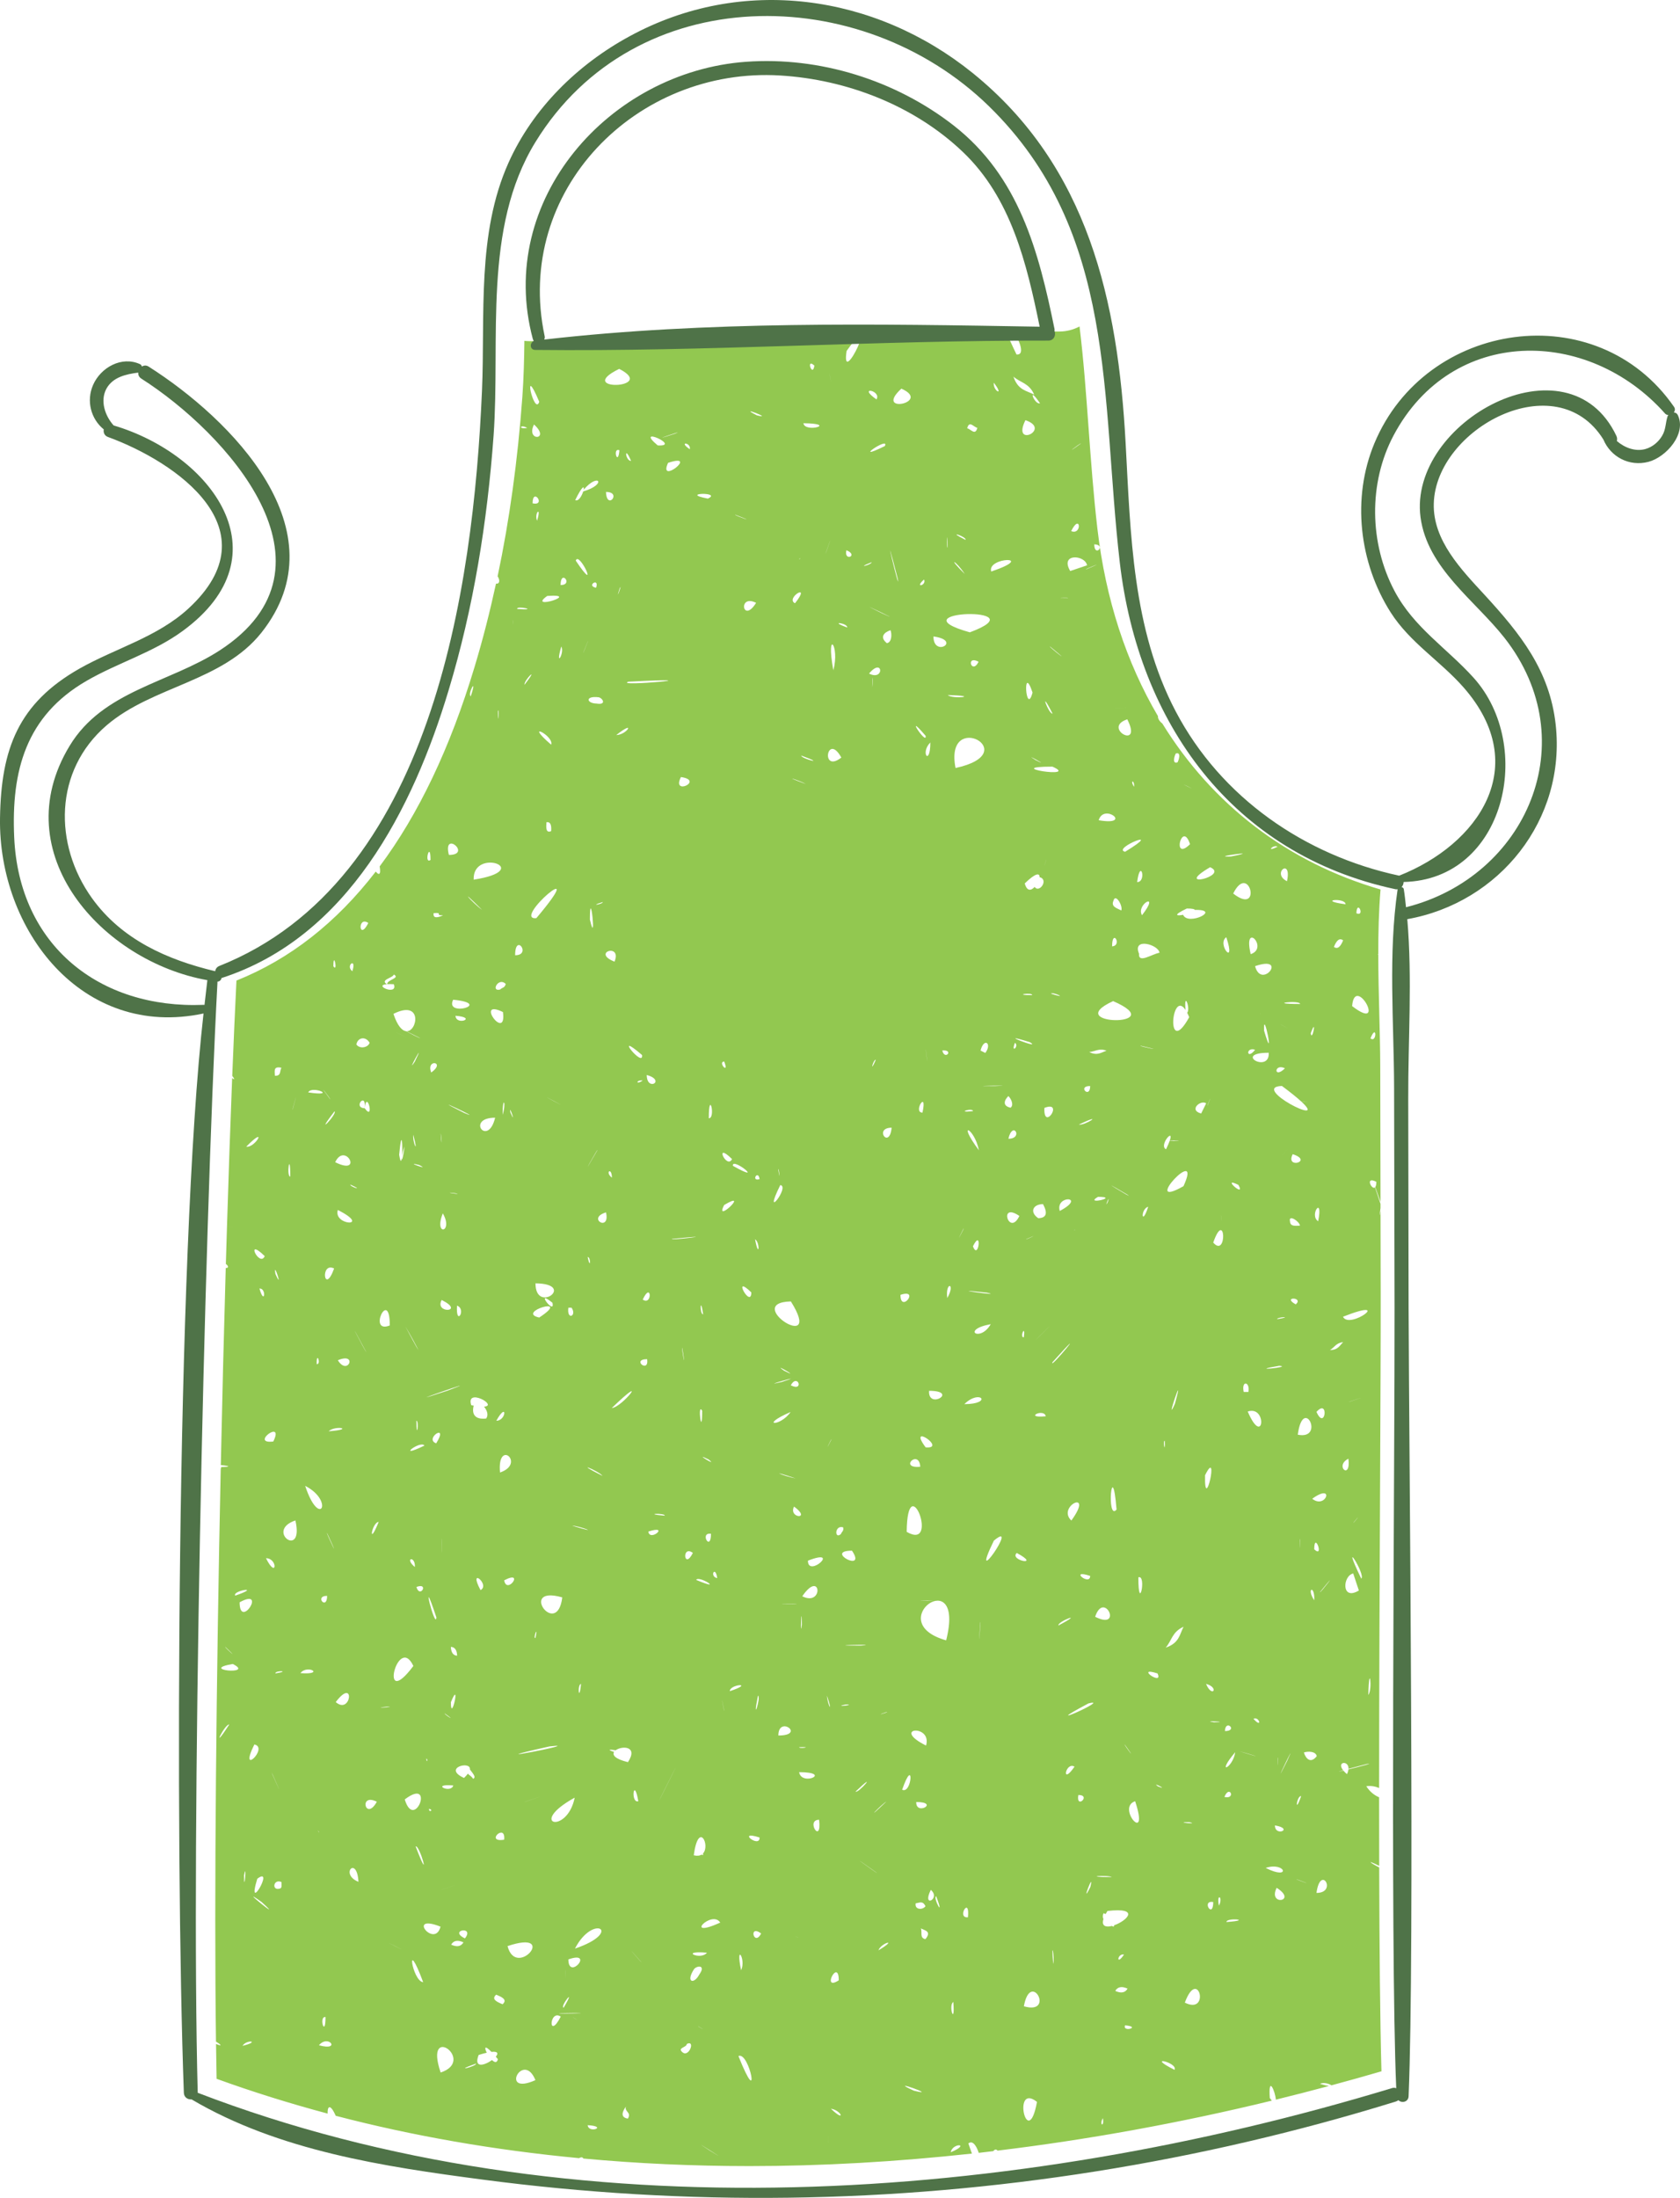 <svg version="1.1" id="图层_1" x="0px" y="0px" width="229.439px" height="300px" viewBox="0 0 229.439 300" enable-background="new 0 0 229.439 300" xml:space="preserve" xmlns="http://www.w3.org/2000/svg" xmlns:xlink="http://www.w3.org/1999/xlink" xmlns:xml="http://www.w3.org/XML/1998/namespace">
  <path fill="#92C850" d="M181.83,284.637c2.283-0.616,4.563-1.249,6.836-1.915c-0.189-6.846-0.277-16.718-0.307-27.827
	c-0.87-0.426-2.148-1.269,0-0.216c-0.008-3.039-0.012-6.169-0.012-9.356c-0.651-0.282-1.252-0.738-1.756-1.512
	c0.637-0.093,1.215,0.015,1.756,0.239c0.006-14.079,0.074-29.136,0.134-42.093c0.049-10.646,0.091-19.84,0.081-25.329
	c-0.006-3.775-0.015-7.552-0.023-11.327c-0.029,0.182-0.061,0.368-0.094,0.57c-0.037-0.017,0.012-0.439,0.094-0.991
	c-0.001-0.189-0.001-0.378-0.002-0.566c-0.004-0.011-0.008-0.02-0.012-0.031c-0.381-1.121-0.609-1.809-0.738-2.21
	c-0.443,0.409-1.424-1.586,0.184-0.759c-0.003,0.387-0.064,0.604-0.152,0.716c0.183,0.49,0.481,1.327,0.719,2.015
	c-0.002-1.085-0.004-2.171-0.007-3.257c-0.011-5.074-0.022-10.149-0.03-15.224c-0.008-2.396-0.072-4.901-0.134-7.324
	c-0.067-2.633-0.132-5.299-0.135-7.978c-0.038,0.025-0.063,0.045-0.103,0.072c-0.004-0.012,0.039-0.055,0.102-0.108
	c-0.003-2.932,0.069-5.879,0.31-8.816c-12.751-3.704-22.989-11.616-29.802-22.658c-0.389-0.288-0.644-0.706-0.589-0.991
	c-4.308-7.315-7.155-15.939-8.276-25.587c-0.541-4.645-0.881-9.308-1.211-13.816c-0.342-4.686-0.679-9.301-1.232-13.797
	c-0.836,0.447-1.785,0.691-2.77,0.691l-1.084-0.001c-1.688,0-3.387,0.021-5.084,0.036c0.832,1.419,1.49,3.201,0.335,3.104
	c-0.654-1.349-1.103-2.358-1.392-3.096c-1.251,0.013-2.5,0.026-3.752,0.046c0.53,0.173,0.729,0.627-1.061,0.627
	c-0.036-0.333,0.098-0.519,0.293-0.612c-7.408,0.124-14.832,0.343-22.088,0.565c-10.818,0.332-22.005,0.675-33.027,0.675
	c-1.836,0-3.672-0.01-5.508-0.029c-0.228-0.001-0.454-0.016-0.676-0.043c-0.029,2.541-0.095,5.1-0.273,7.594
	c-0.641,8.751-1.762,16.868-3.383,24.549c0.267,0.356,0.389,1.072-0.221,0.998c-0.848,3.892-1.813,7.681-2.929,11.372
	c-3.323,11.048-7.657,20.127-12.958,27.222c0.213,1.238-0.156,1.194-0.533,0.706c-5.38,6.979-11.73,11.96-19.027,14.879
	c-0.195,3.92-0.388,8.302-0.574,13.008c0.311,0.393,0.398,0.625-0.013,0.301c-0.247,6.233-0.483,13.048-0.706,20.262
	c0.443,0.08,0.92,0.167,0.822,0.151c-0.348-0.063-0.605-0.109-0.822-0.149c-0.053,1.682-0.104,3.381-0.153,5.101
	c0.481,0.386,0.306,0.571-0.017,0.558c-0.25,8.638-0.477,17.721-0.674,26.901c1.615,0.158,1.079,0.247,0.046,0.27
	c0.015,0.06-0.005,0.145-0.057,0.245c-0.61,28.681-0.913,58.229-0.646,78.177c0.561,0.337,1.057,0.742,0.006,0.323
	c0.021,1.646,0.047,3.249,0.078,4.755c4.917,1.786,9.979,3.362,15.164,4.749c-0.055-0.932,0.316-1.481,1.104,0.299
	c10.563,2.757,21.661,4.687,33.234,5.783c0.298-0.18,0.522-0.138,0.567,0.05c7.381,0.681,14.948,1.033,22.697,1.033
	c9.9,0,20.077-0.583,30.387-1.708c-0.146-0.397-0.308-0.856-0.483-1.388c0.587-0.469,1.1,0.332,1.418,1.29
	c0.661-0.075,1.323-0.156,1.985-0.235c0.217-0.297,0.432-0.259,0.582-0.071c12.394-1.498,24.957-3.782,37.457-6.822
	c-0.082-0.095-0.172-0.208-0.277-0.356c-0.23-3.249,0.761-0.845,0.825,0.222c2.419-0.594,4.835-1.213,7.248-1.862
	c-0.251-0.036-0.64-0.124-1.212-0.291C180.754,284.158,181.641,284.46,181.83,284.637z M44.674,217.824
	C44.674,219.88,42.877,217.824,44.674,217.824L44.674,217.824z M44.458,275.313C44.458,278.319,43.469,275.181,44.458,275.313
	L44.458,275.313z M45.632,173.141C44.258,176.934,43.692,172.178,45.632,173.141L45.632,173.141z M45.69,151.688
	C46.105,152.034,42.697,155.548,45.69,151.688L45.69,151.688z M44.887,195.361C45.772,194.496,48.612,195.084,44.887,195.361
	L44.887,195.361z M47.852,161.69C49.955,162.656,47.719,161.966,47.852,161.69L47.852,161.69z M46.135,165.155
	C50.856,167.53,45.469,167.341,46.135,165.155L46.135,165.155z M50.013,184.54C49.973,184.623,46.547,178.06,50.013,184.54
	L50.013,184.54z M49.806,151.265C48.117,151.216,50.064,148.921,49.806,151.265C50.104,148.563,51.189,153.2,49.806,151.265z
	 M50.301,125.987C48.992,128.565,48.797,124.933,50.301,125.987L50.301,125.987z M50.475,142.333
	c-0.191,0.669-1.367,0.888-1.807,0.225C48.865,141.576,49.951,141.416,50.475,142.333z M48.117,132.572
	C47.102,131.764,48.771,130.58,48.117,132.572L48.117,132.572z M45.775,158.633C47.156,155.759,49.685,160.578,45.775,158.633
	L45.775,158.633z M45.53,131.897C45.53,129.651,46.187,132.815,45.53,131.897L45.53,131.897z M45.098,150.055
	C42.992,147.186,45.198,150.019,45.098,150.055L45.098,150.055z M42.09,149.106C42.594,148.091,46.283,149.735,42.09,149.106
	L42.09,149.106z M43.255,186.198C43.191,184.278,43.922,186.262,43.255,186.198L43.255,186.198z M39.982,151.404
	C39.764,152.035,41.016,147.515,39.982,151.404L39.982,151.404z M39.645,160.597C39.062,160.597,39.645,156.79,39.645,160.597
	L39.645,160.597z M38.443,145.748c-0.279,0.376,0.01,1.154-0.904,1.078C37.548,146.257,37.257,145.478,38.443,145.748z
	 M37.613,173.882C37.273,171.826,38.754,176.438,37.613,173.882L37.613,173.882z M37.324,196.757
	C34.036,197.166,38.904,193.565,37.324,196.757L37.324,196.757z M35.137,256.436C37.603,254.594,33.578,261.551,35.137,256.436
	L35.137,256.436z M34.736,238.11C36.785,238.537,32.493,242.65,34.736,238.11L34.736,238.11z M35.435,175.88
	C36.438,175.804,36.12,178.319,35.435,175.88L35.435,175.88z M36.156,171.455C35.457,173.063,33.365,168.733,36.156,171.455
	L36.156,171.455z M33.63,156.51C36.687,153.42,34.832,156.761,33.63,156.51L33.63,156.51z M32.123,217.796
	C31.674,217.078,35.971,216.466,32.123,217.796L32.123,217.796z M31.523,222.342C32.07,221.046,32.545,219.938,31.523,222.342
	L31.523,222.342z M30.764,224.789C33.018,226.935,30.632,224.828,30.764,224.789L30.764,224.789z M31.309,235.385
	C28.629,239.518,30.719,235.258,31.309,235.385L31.309,235.385z M31.789,227.124C34.908,228.676,27.021,227.936,31.789,227.124
	L31.789,227.124z M32.725,218.704C36.537,216.609,32.725,222.529,32.725,218.704L32.725,218.704z M33.327,255.982
	C33.748,253.808,33.327,258.837,33.327,255.982L33.327,255.982z M33.117,279.246C33.693,278.324,35.666,278.622,33.117,279.246
	L33.117,279.246z M35.732,259.617C39.335,262.896,31.889,256.879,35.732,259.617L35.732,259.617z M36.326,212.689
	C37.973,212.689,37.799,215.646,36.326,212.689L36.326,212.689z M37.257,242.258C39.544,247.453,36.357,240.35,37.257,242.258
	L37.257,242.258z M38.141,257.799c-1.055,0.253-0.807-1.392,0.303-0.909C38.417,257.251,38.587,257.757,38.141,257.799z
	 M37.615,228.414C37.511,227.985,39.877,228.052,37.615,228.414L37.615,228.414z M40.343,207.531
	C41.572,212.907,36.114,208.957,40.343,207.531L40.343,207.531z M41.029,228.372C41.977,227.132,44.5,228.63,41.029,228.372
	L41.029,228.372z M41.678,202.812C45.717,204.874,43.641,208.761,41.678,202.812L41.678,202.812z M43.558,250.071
	C43.558,250.31,43.332,249.474,43.558,250.071L43.558,250.071z M43.558,279.165C44.885,277.591,46.623,280.014,43.558,279.165
	L43.558,279.165z M44.661,209.236C46.873,214.033,44.54,209.278,44.661,209.236L44.661,209.236z M45.852,232.323
	C48.54,228.786,47.976,234.167,45.852,232.323L45.852,232.323z M46.141,185.668C48.896,184.501,47.523,187.899,46.141,185.668
	L46.141,185.668z M48.955,256.858C46.339,255.812,48.762,253.199,48.955,256.858L48.955,256.858z M51.465,245.926
	C49.94,248.7,48.924,244.656,51.465,245.926L51.465,245.926z M51.717,207.729C50.236,211.404,50.75,207.826,51.717,207.729
	L51.717,207.729z M184.156,241.512c-0.021,0.186-0.079,0.399-0.201,0.647c-0.213-0.177-0.361-0.335-0.484-0.483
	c-0.688,0.161-0.939,0.204-0.038-0.045c-0.948-1.198,0.79-1.379,0.732-0.198c0.587-0.157,1.386-0.366,2.474-0.649
	C187.873,240.566,185.69,241.137,184.156,241.512z M183.413,179.726C190.514,176.936,184.281,181.564,183.413,179.726
	L183.413,179.726z M182.174,129.248c0.335-0.837,0.732-1.285,1.257-0.896C183.094,129.179,182.697,129.625,182.174,129.248z
	 M184.402,191.3C183.008,191.737,188.271,189.984,184.402,191.3L184.402,191.3z M184.832,207.84
	C186.211,206.159,184.816,207.974,184.832,207.84L184.832,207.84z M184.811,214.77c0.256,0.771,0.514,1.551,0.77,2.325
	C183.145,218.563,183.367,215.072,184.811,214.77z M185.906,215.473C182.867,209.158,186.58,214.974,185.906,215.473
	L185.906,215.473z M184.152,199.105C184.536,202.115,182.18,200.105,184.152,199.105L184.152,199.105z M187.168,141.732
	C188.039,139.556,188.054,142.446,187.168,141.732L187.168,141.732z M187.067,126.335
	C188.43,127.53,187.022,126.299,187.067,126.335L187.067,126.335z M186.873,231.35C186.976,226.665,187.482,230.613,186.873,231.35
	L186.873,231.35z M185.242,124.657C185.331,122.68,186.486,125.175,185.242,124.657L185.242,124.657z M184.66,137.325
	C185.032,132.81,189.546,141.092,184.66,137.325L184.66,137.325z M183.764,123.429C179.688,122.884,183.764,122.456,183.764,123.429
	L183.764,123.429z M183.435,183.198c-0.473,0.447-0.694,1.077-1.798,1.074C182.249,183.922,182.465,183.288,183.435,183.198z
	 M180.279,217.301C183.316,213.574,180.196,217.635,180.279,217.301L180.279,217.301z M179.209,204.571
	C182.359,202.299,181.105,206.08,179.209,204.571L179.209,204.571z M179.486,211.471
	C179.486,208.899,180.895,212.794,179.486,211.471L179.486,211.471z M179.486,218.431
	C178.355,216.744,179.601,216.301,179.486,218.431L179.486,218.431z M179.793,192.713
	C181.539,190.782,180.984,195.404,179.793,192.713L179.793,192.713z M180.02,166.694C178.733,165.85,180.766,163.035,180.02,166.694
	L180.02,166.694z M179.007,141.037C179.91,138.571,179.197,142.335,179.007,141.037L179.007,141.037z M177.238,195.828
	C177.979,190.347,181.025,196.581,177.238,195.828L177.238,195.828z M177.698,245.163
	C176.755,247.872,177.101,245.056,177.698,245.163L177.698,245.163z M177.557,210.265
	C177.535,213.061,177.494,209.047,177.557,210.265L177.557,210.265z M177.533,167.3c-0.6-0.004-1.33,0.165-1.359-0.605
	C175.943,165.707,177.494,166.718,177.533,167.3z M176.545,157.538C179.448,158.487,175.482,159.653,176.545,157.538
	L176.545,157.538z M177.986,150.349c1.311,0,0.196,0.019-0.252,0.019c3.903,3.6-7.088-2.009-2.658-2.14
	c1.238,0.923,2.092,1.617,2.646,2.129C177.789,150.354,177.869,150.352,177.986,150.349z M174.561,239.915
	C174.561,242.267,174.48,239.655,174.561,239.915L174.561,239.915z M174.115,249.16C176.793,249.608,174.115,250.771,174.115,249.16
	L174.115,249.16z M174.711,186.423C176.665,186.58,169.925,187.229,174.711,186.423L174.711,186.423z M174.413,180.063
	C174.413,179.742,176.828,179.665,174.413,180.063L174.413,180.063z M176.107,156.514
	C176.094,156.539,173.859,159.146,176.107,156.514L176.107,156.514z M177.557,137.039
	C172.677,137.039,177.557,136.452,177.557,137.039L177.557,137.039z M175.766,120.283
	C173.572,119.18,176.477,116.982,175.766,120.283L175.766,120.283z M174.998,139.899
	C174.228,139.495,177.264,141.04,174.998,139.899L174.998,139.899z M175.488,145.82C173.91,147.36,173.976,145.073,175.488,145.82
	L175.488,145.82z M174.479,115.566C172.792,116.433,173.871,115.215,174.479,115.566L174.479,115.566z M171.404,131.875
	C175.99,130.298,172.307,135.182,171.404,131.875L171.404,131.875z M172.635,140.675
	C172.491,137.24,174.183,145.911,172.635,140.675L172.635,140.675z M172.188,138.431
	C172.124,138.406,171.977,138.227,172.188,138.431L172.188,138.431z M171.41,143.285
	C170.246,144.798,170.076,142.846,171.41,143.285L171.41,143.285z M170.496,189.991c-0.215,0-0.429,0-0.643,0
	C169.51,188.34,170.754,188.586,170.496,189.991z M170.808,130.237C169.72,125.594,173.346,129.409,170.808,130.237L170.808,130.237
	z M168.42,121.964C170.607,117.547,172.449,125.103,168.42,121.964L168.42,121.964z M168.096,116.908
	C164.839,117.048,173.035,115.943,168.096,116.908L168.096,116.908z M167.289,236.281
	C167.359,234.561,169.137,236.281,167.289,236.281L167.289,236.281z M168.696,239.163
	C168.387,241.345,165.951,242.422,168.696,239.163L168.696,239.163z M166.859,166.694
	C166.606,164.919,166.859,166.535,166.859,166.694L166.859,166.694z M165.265,118.371
	C168.002,119.545,160.017,121.452,165.265,118.371L165.265,118.371z M164.921,150.899
	C164.76,151.126,165.789,148.723,164.921,150.899L164.921,150.899z M163.172,124.199c3.758-0.09-0.939,2.241-1.592,0.668
	c-0.885,0.174-1.457,0.074,0.504-0.859C162.848,124.008,163.148,124.088,163.172,124.199z M162.131,107.293
	C164.161,108.327,160.484,106.518,162.131,107.293L162.131,107.293z M162.521,115.229
	C159.979,117.743,161.436,111.857,162.521,115.229L162.521,115.229z M160.583,102.851c0.786-0.27,0.386,0.988,0.226,1.212
	C160.021,104.336,160.424,103.077,160.583,102.851z M161.915,137.86c-0.265-2.711,0.716-0.212,0.219,0.38
	c0.091,0.177,0.183,0.369,0.277,0.602C159.206,144.632,159.96,134.866,161.915,137.86z M161.63,161.906
	C155.516,165.377,164.389,155.872,161.63,161.906L161.63,161.906z M160.453,191.625
	C158.947,195.016,161.984,186.109,160.453,191.625L160.453,191.625z M159.765,155.661c0.396-0.01,2.216,0.095,0.511,0.081
	c-0.272-0.024-0.435-0.043-0.518-0.056c-0.099,0.285-0.258,0.666-0.514,1.185C158.227,156.348,160.363,153.88,159.765,155.661z
	 M159.07,196.654C159.172,198.663,158.76,196.654,159.07,196.654L159.07,196.654z M158.352,130.046
	c-1.019,0.163-2.916,1.529-2.794,0.13C154.597,127.89,158.245,128.941,158.352,130.046z M155.765,142.737
	C159.879,143.678,155.466,142.804,155.765,142.737L155.765,142.737z M155.965,124.923
	C155.086,123.414,158.564,121.587,155.965,124.923L155.965,124.923z M155.301,120.401
	C155.742,116.979,156.643,120.401,155.301,120.401L155.301,120.401z M153.654,116.263
	C151.754,115.818,159.361,112.789,153.654,116.263L153.654,116.263z M153.968,163.064
	C155.323,164.03,148.487,159.83,153.968,163.064L153.968,163.064z M152.489,206.044
	C151.077,207.759,151.871,198.454,152.489,206.044L152.489,206.044z M153.592,238.099
	C155.535,240.811,153.583,238.294,153.592,238.099L153.592,238.099z M152.02,136.646
	C160.191,140.201,144.674,140.022,152.02,136.646L152.02,136.646z M147.34,153.493C151.053,151.735,148.158,153.688,147.34,153.493
	L147.34,153.493z M148.884,215.104C148.884,216.554,145.892,214.114,148.884,215.104L148.884,215.104z M140.642,142.247
	C142.548,143.408,135.371,140.626,140.642,142.247L140.642,142.247z M139.817,182.552
	C139.178,182.516,140.122,180.587,139.817,182.552L139.817,182.552z M137.717,155.432
	C138.317,152.861,139.828,155.432,137.717,155.432L137.717,155.432z M138.616,142.333
	C139.24,142.825,137.99,143.872,138.616,142.333L138.616,142.333z M139.953,120.581c1.559-1.516,2.047-1.399,2.015-0.861
	c1.314,0.343-0.042,2.242-0.664,1.342C140.838,121.56,140.252,121.714,139.953,120.581z M140.967,135.829
	C138.134,135.829,140.982,135.41,140.967,135.829L140.967,135.829z M141.015,94.53C140.113,97.92,139.606,90.299,141.015,94.53
	L141.015,94.53z M140.043,57.353C143.707,58.587,138.107,61.238,140.043,57.353L140.043,57.353z M140.131,169.147
	C142.38,168.143,140.045,169.282,140.131,169.147L140.131,169.147z M142.444,164.351c0.677,1.255,0.463,1.898-0.646,1.925
	C140.628,165.497,140.988,164.385,142.444,164.351z M143.732,104.641C147.573,106.337,136.484,104.641,143.732,104.641
	L143.732,104.641z M142.604,118.217C143.242,116.284,142.682,118.061,142.604,118.217L142.604,118.217z M143.541,135.638
	C143.709,135.307,146.191,136.474,143.541,135.638L143.541,135.638z M144.731,165.287
	C144.094,163.047,148.502,163.301,144.731,165.287L144.731,165.287z M146.316,207.547
	C144.24,205.604,149.535,203.114,146.316,207.547L146.316,207.547z M146.738,167.864
	C146.844,167.714,146.721,168.072,146.738,167.864L146.738,167.864z M148.884,148.236
	C148.884,150.062,147.064,148.216,148.884,148.236L148.884,148.236z M148.756,143.593c0.797-0.046,1.334-0.577,2.365-0.175
	C150.416,143.632,149.873,144.157,148.756,143.593z M151.363,163.658C151.524,163.828,150.716,165.146,151.363,163.658
	L151.363,163.658z M153.135,124.271c-0.604-0.311-1.433-0.51-1.074-1.309C152.324,121.846,153.389,123.661,153.135,124.271z
	 M153.953,98.183C156.141,102.502,150.418,99.35,153.953,98.183L153.953,98.183z M151.88,129.174
	C151.88,126.636,153.316,129.063,151.88,129.174L151.88,129.174z M154.876,107.391C154.247,106.389,154.996,106.488,154.876,107.391
	L154.876,107.391z M154.603,96.546C154.559,96.562,149.17,96.964,154.603,96.546L154.603,96.546z M150.049,111.957
	C150.759,109.545,154.789,112.766,150.049,111.957L150.049,111.957z M149.445,74.297C151.16,74.365,149.445,76.156,149.445,74.297
	L149.445,74.297z M148.342,77.716C147.912,77.788,151.729,76.262,148.342,77.716L148.342,77.716z M147.641,60.521
	C144.945,62.476,147.445,60.512,147.641,60.521L147.641,60.521z M146.291,72.494C147.563,69.922,147.811,73.114,146.291,72.494
	L146.291,72.494z M148.465,77.161c-0.76,0.255-1.532,0.514-2.304,0.779C144.701,75.486,148.172,75.71,148.465,77.161z
	 M145.834,81.611C143.496,81.611,146.094,81.529,145.834,81.611L145.834,81.611z M143.404,88.246
	C147.109,91.292,143.066,88.16,143.404,88.246L143.404,88.246z M143.747,97.404C143.215,97.51,141.809,93.602,143.747,97.404
	L143.747,97.404z M141.434,103.745C139.354,102.451,143.872,104.981,141.434,103.745L141.434,103.745z M142.035,55.046
	C141.253,55.299,140.227,52.386,142.035,55.046L142.035,55.046z M141.242,53.866c-1.024-0.553-2.216-0.576-2.835-2.462
	C139.347,52.249,140.535,52.258,141.242,53.866z M135.721,52.234C137.251,54.201,135.59,53.411,135.721,52.234L135.721,52.234z
	 M135.375,78.009C134.732,76.004,141.777,75.841,135.375,78.009L135.375,78.009z M133.477,58.393
	c-0.285,1.145-0.91,0.14-1.389,0.071C132.373,57.322,132.999,58.325,133.477,58.393z M131.86,73.692
	C128.982,72.246,132.086,73.281,131.86,73.692L131.86,73.692z M131.764,78.348C129.296,75.944,130.49,76.441,131.764,78.348
	L131.764,78.348z M129.412,74.715C129.255,75.044,129.412,71.479,129.412,74.715L129.412,74.715z M132.451,86.31
	C121.771,83.319,142.23,82.671,132.451,86.31L132.451,86.31z M134.705,176.428C137.715,177.047,127.988,175.725,134.705,176.428
	L134.705,176.428z M135.306,180.743C133.848,183.286,131.188,181.493,135.306,180.743L135.306,180.743z M129.435,94.875
	C134.092,94.98,130.164,95.486,129.435,94.875L129.435,94.875z M130.195,273.256C130.464,276.739,129.469,273.721,130.195,273.256
	L130.195,273.256z M128.688,143.383C130.35,143.253,129.025,144.811,128.688,143.383L128.688,143.383z M130.498,104.828
	C128.908,96.692,140.078,102.758,130.498,104.828L130.498,104.828z M133.649,90.322C132.729,92.18,131.811,89.369,133.649,90.322
	L133.649,90.322z M132.9,151.652C130.406,151.964,132.746,151.14,132.9,151.652L132.9,151.652z M133.691,157.009
	C130.575,152.825,133.087,153.957,133.691,157.009L133.691,157.009z M132.874,170.109
	C134.176,167.512,133.635,172.164,132.874,170.109L132.874,170.109z M134.565,143.722c-0.218-0.108-0.437-0.215-0.653-0.327
	C134.395,141.546,135.532,142.428,134.565,143.722z M127.482,86.873C131.459,87.423,127.482,89.808,127.482,86.873L127.482,86.873z
	 M125.132,245.966C128.398,245.966,125.063,247.893,125.132,245.966L125.132,245.966z M126.394,260.18
	c-0.343,0.541-1.507,0.529-1.341-0.383C125.609,259.714,126,259.407,126.394,260.18z M126.472,238.258
	C121.558,235.801,127.344,235.281,126.472,238.258L126.472,238.258z M126.414,197.556
	C123.823,194.054,129.436,197.815,126.414,197.556L126.414,197.556z M125.984,151.867
	C124.62,151.867,126.694,148.58,125.984,151.867L125.984,151.867z M126.631,144.907
	C126.149,141.084,126.663,144.896,126.631,144.907L126.631,144.907z M123.828,209.089
	C123.928,200.035,128.422,211.767,123.828,209.089L123.828,209.089z M126.584,218.478
	C129.617,218.579,123.527,218.478,126.584,218.478L126.584,218.478z M126.885,189.837
	C131.031,189.837,126.711,192.481,126.885,189.837L126.885,189.837z M127.058,101.342
	C127.058,104.656,125.619,102.775,127.058,101.342L127.058,101.342z M126.197,79.099C126.584,79.918,124.789,80.341,126.197,79.099
	L126.197,79.099z M126.414,100.436C126.637,101.885,123.301,96.797,126.414,100.436L126.414,100.436z M125.682,200.201
	C122.659,200.496,125.508,197.729,125.682,200.201L125.682,200.201z M119.141,92.867C119.295,91.292,119.049,95.584,119.141,92.867
	L119.141,92.867z M118.688,91.939C120.594,89.636,120.834,93.012,118.688,91.939L118.688,91.939z M119.609,144.667
	C118.697,146.758,119.297,144.508,119.609,144.667L119.609,144.667z M121.06,245.89C117.729,249.073,120.238,246.413,121.06,245.89
	L121.06,245.89z M121.169,233.703C119.172,234.388,121.169,233.568,121.169,233.703L121.169,233.703z M120.472,83.718
	C115.118,81.072,124.502,85.565,120.472,83.718L120.472,83.718z M121.622,86.021c0.202,0.576,0.169,1.649-0.498,1.77
	C120.09,86.969,120.744,86.297,121.622,86.021z M120.846,60.882C116.049,63.248,121.557,59.442,120.846,60.882L120.846,60.882z
	 M119.703,54.519C117.008,52.632,120.434,53.291,119.703,54.519L119.703,54.519z M119.042,76.738
	C119.035,77.107,116.668,77.671,119.042,76.738L119.042,76.738z M116.355,211.658C118.459,214.784,112.458,211.658,116.355,211.658
	L116.355,211.658z M115.592,75.106C117.338,75.817,115.217,76.728,115.592,75.106L115.592,75.106z M117.559,224.613
	C111.493,224.613,120.763,224.374,117.559,224.613L117.559,224.613z M115.622,47.9C120.43,41.168,114.773,53.396,115.622,47.9
	L115.622,47.9z M115.703,85.647C113.018,84.69,115.801,85.049,115.703,85.647L115.703,85.647z M114.903,103.403
	C112.034,105.646,112.939,99.861,114.903,103.403L114.903,103.403z M113.551,196.48C112.375,198.832,113.595,196.207,113.551,196.48
	L113.551,196.48z M113.809,91.488C112.75,85.649,114.734,88.089,113.809,91.488L113.809,91.488z M113.362,51.419
	C113.774,53.875,113.041,49.597,113.362,51.419L113.362,51.419z M111.221,49.904C110.969,51.623,110.003,48.775,111.221,49.904
	L111.221,49.904z M109.723,57.768C114.557,57.821,109.896,59.143,109.723,57.768L109.723,57.768z M109.438,103.133
	C113.181,104.507,109.355,103.548,109.438,103.133L109.438,103.133z M109.211,76.237C109.494,76.188,108.959,76.452,109.211,76.237
	L109.211,76.237z M108.573,82.344C107.186,81.653,110.946,79.361,108.573,82.344L108.573,82.344z M110.043,107.011
	C106.261,105.607,109.293,106.557,110.043,107.011L110.043,107.011z M109.137,238.478
	C111.176,238.406,109.137,238.748,109.137,238.478L109.137,238.478z M109.509,221.759
	C109.241,224.031,109.495,218.232,109.509,221.759L109.509,221.759z M109.567,217.884
	C112.135,214.115,112.526,219.35,109.567,217.884L109.567,217.884z M108.011,177.639
	C112.678,185.078,101.258,177.791,108.011,177.639L108.011,177.639z M107.996,189.087
	C108.938,187.377,109.873,190.023,107.996,189.087L107.996,189.087z M108.656,201.789
	C107.132,201.527,104.508,200.41,108.656,201.789L108.656,201.789z M106.792,188.624
	C103.063,189.513,110.842,187.302,106.792,188.624L106.792,188.624z M107.081,187.095
	C105.172,185.754,109.717,188.415,107.081,187.095L107.081,187.095z M106.301,159.733
	C106.301,158.821,106.641,161.809,106.301,159.733L106.301,159.733z M106.562,161.757
	C107.963,161.911,104.006,166.938,106.562,161.757L106.562,161.757z M102.61,176.408C102.587,178.704,99.854,173.716,102.61,176.408
	L102.61,176.408z M101.215,268.933C100.393,265.036,101.932,267.389,101.215,268.933L101.215,268.933z M103.733,250.807
	C103.809,252.359,100.463,249.758,103.733,250.807L103.733,250.807z M103.121,169.152
	C103.855,169.638,103.631,171.963,103.121,169.152L103.121,169.152z M103.518,231.445
	C103.984,231.558,102.67,235.664,103.518,231.445L103.518,231.445z M103.733,160.945
	C102.504,161.314,103.54,159.569,103.733,160.945L103.733,160.945z M103.261,82.284C101.42,85.244,100.729,81.016,103.261,82.284
	L103.261,82.284z M100.407,70.254C104.034,71.655,100.162,70.306,100.407,70.254L100.407,70.254z M100.094,159.13
	C99.891,157.827,104.725,161.733,100.094,159.13L100.094,159.13z M98.906,164.471C102.572,162.292,97.448,167.208,98.906,164.471
	L98.906,164.471z M99.976,158.21C99.251,159.675,97.433,155.687,99.976,158.21L99.976,158.21z M97.953,215.408
	C96.834,215.177,97.697,213.571,97.953,215.408L97.953,215.408z M96.759,199.201C98.303,200.42,94.389,198.027,96.759,199.201
	L96.759,199.201z M97.099,209.351C97.099,211.903,95.48,209.111,97.099,209.351L97.099,209.351z M96.029,179.401
	C95.525,179.401,95.641,176.665,96.029,179.401L96.029,179.401z M95.896,192.564C95.896,196.53,95.201,191.286,95.896,192.564
	L95.896,192.564z M96.801,152.637C96.801,148.543,97.786,152.637,96.801,152.637L96.801,152.637z M96.672,68.056
	C92.581,67.279,98.733,67.12,96.672,68.056L96.672,68.056z M95.08,215.649C95.42,214.977,99.076,217.328,95.08,215.649
	L95.08,215.649z M96.029,253.225c-0.081-0.026-0.144-0.053-0.215-0.079c-0.249,0.151-0.596,0.206-1.068,0.09
	c0.65-4.779,2.302-1.346,1.262-0.245C96.02,253.063,96.029,253.139,96.029,253.225z M96.544,266.528
	C95.738,267.637,92.615,266.193,96.544,266.528L96.544,266.528z M94.626,211.962C93.4,214.407,93.069,210.811,94.626,211.962
	L94.626,211.962z M91.779,169.104C99.307,168.354,91.316,169.384,91.779,169.104L91.779,169.104z M93.178,183.953
	C93.775,187.706,93.068,184.148,93.178,183.953L93.178,183.953z M94.204,61.316C92.551,60.209,94.406,60.374,94.204,61.316
	L94.204,61.316z M92.994,106.063C96.245,106.531,91.656,108.69,92.994,106.063L92.994,106.063z M91.238,63.176
	C95.574,61.737,89.806,66.326,91.238,63.176L91.238,63.176z M90.785,206.882C87.566,206.619,90.877,206.487,90.785,206.882
	L90.785,206.882z M88.327,146.727C91.018,147.486,88.327,149.068,88.327,146.727L88.327,146.727z M85.823,93.045
	C99.105,92.362,83.674,93.792,85.823,93.045L85.823,93.045z M87.174,245.862C86.066,246.165,86.578,242.347,87.174,245.862
	L87.174,245.862z M87.682,144.002C87.935,145.877,83.537,140.436,87.682,144.002L87.682,144.002z M87.779,147.469
	C86.822,148.162,86.824,147.386,87.779,147.469L87.779,147.469z M84.596,61.463C84.391,63.79,83.598,61.033,84.596,61.463
	L84.596,61.463z M84.629,80.301C85.079,79.405,83.934,82.561,84.629,80.301L84.629,80.301z M84.164,100.333
	C86.902,98.148,85.658,100.299,84.164,100.333L84.164,100.333z M92.181,59.195C87.453,60.732,94.185,58.399,92.181,59.195
	L92.181,59.195z M89.825,60.798C86.473,57.98,93.191,60.982,89.825,60.798L89.825,60.798z M86.184,62.911
	C85.379,62.911,85.206,60.573,86.184,62.911L86.184,62.911z M84.563,50.35C89.934,53.08,78.257,53.448,84.563,50.35L84.563,50.35z
	 M83.926,131.26C80.711,130.006,84.998,128.67,83.926,131.26L83.926,131.26z M82.761,67.148
	C85.014,67.148,82.853,69.744,82.761,67.148L82.761,67.148z M81.463,96.03c-1.376-0.027-1.588-1.084,0.299-0.856
	C82.318,95.291,82.88,96.264,81.463,96.03z M78.146,208.249C79.082,208.249,82.457,209.554,78.146,208.249L78.146,208.249z
	 M79.35,229.842C79.092,232.559,78.801,229.938,79.35,229.842L79.35,229.842z M78.631,76.526
	C79.086,75.09,82.01,81.546,78.631,76.526L78.631,76.526z M79.654,89.145C79.606,89.147,81.177,85.363,79.654,89.145L79.654,89.145z
	 M81.569,157.03C78.526,162.304,81.861,156.343,81.569,157.03L81.569,157.03z M80.256,171.572
	C80.718,171.572,80.645,173.468,80.256,171.572L80.256,171.572z M80.563,125.518C80.563,120.559,81.52,129.64,80.563,125.518
	L80.563,125.518z M82.334,123.122C82.303,123.449,80.283,123.737,82.334,123.122L82.334,123.122z M81.41,80.224
	C79.979,79.967,81.904,78.733,81.41,80.224L81.41,80.224z M79.711,66.852c2.037-2.433,3.251-0.747-0.06,0.226
	c-0.185,0.592-0.644,1.41-1.094,1.181C79.563,66.223,79.822,66.302,79.711,66.852z M77.625,178.492c0.143,0,0.289,0,0.431,0
	C78.842,179.627,77.376,180.275,77.625,178.492z M76.559,79.856C76.559,77.612,78.361,79.856,76.559,79.856L76.559,79.856z
	 M72.737,68.699C72.737,66.428,74.645,69.108,72.737,68.699L72.737,68.699z M73.348,71.08C72.907,70.009,74.018,68.928,73.348,71.08
	L73.348,71.08z M73.247,125.325C69.767,125.655,80.982,116.159,73.247,125.325L73.247,125.325z M75.271,101.644
	C71.376,98.276,75.719,100.446,75.271,101.644L75.271,101.644z M75.271,113.444c-0.714,0.302-0.699-0.42-0.643-1.214
	C75.194,112.139,75.334,112.649,75.271,113.444z M75.638,150.276C78.797,151.992,72.359,148.56,75.638,150.276L75.638,150.276z
	 M76.656,88.246C77.155,89.111,75.756,91.36,76.656,88.246L76.656,88.246z M73.639,179.838
	C70.327,179.094,78.294,176.784,73.639,179.838L73.639,179.838z M73.131,223.57C72.738,223.73,73.553,221.574,73.131,223.57
	L73.131,223.57z M75.445,177.817C75.871,179.676,72.901,175.746,75.445,177.817L75.445,177.817z M73.131,175.168
	C78.814,175.239,73.131,179.458,73.131,175.168L73.131,175.168z M75.031,238.379C80.527,237.732,63.191,241.036,75.031,238.379
	L75.031,238.379z M76.79,218.037C76.068,223.767,70.667,216.284,76.79,218.037L76.79,218.037z M74.735,81.343
	C79.559,80.996,71.873,83.381,74.735,81.343L74.735,81.343z M72.93,57.941C75.288,60.077,71.747,60.319,72.93,57.941L72.93,57.941z
	 M73.646,54.845C72.965,56.882,71.238,49.107,73.646,54.845L73.646,54.845z M71.635,93.471
	C71.496,92.868,73.819,90.622,71.635,93.471L71.635,93.471z M71.998,58.414C70.677,58.632,71.075,57.846,71.998,58.414
	L71.998,58.414z M70.633,83.118C70.47,82.604,73.875,83.368,70.633,83.118L70.633,83.118z M70.352,130.387
	C70.352,127.253,72.642,130.387,70.352,130.387L70.352,130.387z M70.029,85.27C70.029,85.007,70.198,83.982,70.029,85.27
	L70.029,85.27z M69.712,151.867C69.408,150.407,70.609,153.867,69.712,151.867L69.712,151.867z M68.288,200.987
	C67.857,196.288,71.872,199.766,68.288,200.987L68.288,200.987z M66.398,193.622c-1.65,0.188-1.979-0.723-1.703-1.756
	c-0.108-0.02-0.215-0.038-0.336-0.063c-0.791-2.452,3.758,0.066,1.749,0.195C66.52,192.514,66.746,193.123,66.398,193.622z
	 M60.479,257.869C65.131,256.31,59,258.374,60.479,257.869L60.479,257.869z M60.295,209.961
	C60.333,209.952,60.295,214.407,60.295,209.961L60.295,209.961z M61.907,243.708C61.564,244.886,58.684,243.425,61.907,243.708
	L61.907,243.708z M60.722,233.863C62.586,235.203,60.683,234.03,60.722,233.863L60.722,233.863z M61.576,232.348
	C62.975,228.92,61.576,235.374,61.576,232.348L61.576,232.348z M61.576,224.789c0.545,0.03,0.83,0.435,0.855,1.207
	C61.888,225.958,61.607,225.558,61.576,224.789z M64.178,241.52c0.32,0.467,0.939,1.063,0.438,1.276
	c-0.259-0.401-0.572-0.509-0.721-0.697c-0.128,0.174-0.289,0.361-0.523,0.582C60.385,241.312,64.342,240.274,64.178,241.52z
	 M61.889,136.459C67.461,136.993,60.677,138.911,61.889,136.459L61.889,136.459z M62.205,138.648
	C65.313,138.888,62.299,140.068,62.205,138.648L62.205,138.648z M63.384,151.905C57.238,148.813,66.75,153.288,63.384,151.905
	L63.384,151.905z M62.472,162.973C60.096,162.653,62.541,162.836,62.472,162.973L62.472,162.973z M60.32,177.442
	C63.642,179.097,59.274,179.364,60.32,177.442L60.32,177.442z M62.416,178.214C63.756,178.694,62.226,181.195,62.416,178.214
	L62.416,178.214z M67.621,152.561C66.623,156.667,63.566,152.561,67.621,152.561L67.621,152.561z M68.688,138.138
	C69.239,142.33,64.723,136.213,68.688,138.138L68.688,138.138z M68.641,152.17C68.641,149.392,69.178,150.531,68.641,152.17
	L68.641,152.17z M67.783,193.923C69.295,191.197,69.181,193.923,67.783,193.923L67.783,193.923z M68.854,251.108
	C66.146,251.544,69.102,248.729,68.854,251.108L68.854,251.108z M69.067,134.296c-0.104,0.549-0.513,0.503-0.769,0.77
	C66.986,135.414,68.063,133.315,69.067,134.296z M67.996,97.103C68.159,96.222,68.086,99.726,67.996,97.103L67.996,97.103z
	 M64.688,120.071C64.525,115.571,73.2,118.738,64.688,120.071L64.688,120.071z M64.295,95.038
	C63.783,94.778,65.279,92.062,64.295,95.038L64.295,95.038z M65.84,124.198C64.417,123.146,62.332,120.693,65.84,124.198
	L65.84,124.198z M61.305,116.692C60.425,113.208,64.537,116.692,61.305,116.692L61.305,116.692z M60.477,165.616
	C61.989,168.265,59.188,168.81,60.477,165.616L60.477,165.616z M60.295,155.499C60.383,157.228,59.997,152.969,60.295,155.499
	L60.295,155.499z M60.508,124.937c-0.957,0.432-1.385,0.331-1.287-0.3C60.641,124.531,59.245,124.937,60.508,124.937z
	 M58.896,146.392C58.127,144.475,60.967,144.905,58.896,146.392L58.896,146.392z M58.796,117.377
	C57.836,118.037,58.796,114.585,58.796,117.377L58.796,117.377z M61.148,189.806C52.132,192.781,67.771,187.323,61.148,189.806
	L61.148,189.806z M59.6,220.776C59.473,222.605,57.26,213.711,59.6,220.776L59.6,220.776z M58.6,246.891
	C59.301,247.068,58.536,247.484,58.6,246.891L58.6,246.891z M59.568,197.012C57.855,196.37,61.389,194.098,59.568,197.012
	L59.568,197.012z M58.367,240.216C58.276,240.804,58.119,239.604,58.367,240.216L58.367,240.216z M57.969,197.314
	C53.906,199.278,57.418,196.524,57.969,197.314L57.969,197.314z M56.867,216.614C58.647,215.951,57.363,218.269,56.867,216.614
	L56.867,216.614z M56.651,144.907C55.242,147.059,58.396,141.335,56.651,144.907L56.651,144.907z M56.443,154.891
	C57.232,157.86,56.313,155.932,56.443,154.891L56.443,154.891z M55.359,181.048C56.797,183.438,58.438,186.809,55.359,181.048
	L55.359,181.048z M56.867,193.923C57.273,193.923,56.867,196.812,56.867,193.923L56.867,193.923z M54.604,141.159
	C52.552,140.128,57.568,142.633,54.604,141.159L54.604,141.159z M54.514,157.617c0.367-3.913,0.502-1.136,0.387,0.212
	c0.043-0.343,0.15-0.848,0.347-1.344c-0.237,1.838-0.397,2.005-0.366,1.532C54.815,158.579,54.693,158.732,54.514,157.617z
	 M56.453,227.396C51.67,233.776,54.314,222.849,56.453,227.396L56.453,227.396z M56.657,213.89
	C55.154,212.634,56.756,212.313,56.657,213.89L56.657,213.89z M57.246,159.016C59.043,159.896,54.913,158.421,57.246,159.016
	L57.246,159.016z M55.508,140.756c0.267,0.126,0.83,0.404,1.88,0.938c-0.093,0.028-1.493-0.691-1.94-0.941
	c-0.536-0.071-1.162-0.705-1.715-2.367C57.744,136.374,57.03,140.837,55.508,140.756z M52.83,134.337
	c-0.982-0.609,0.861-0.857,0.952-1.322c0.948,0.514-0.955,0.699-0.897,1.32c0.23-0.016,0.512-0.019,0.897,0.006
	C54.402,135.967,50.875,134.496,52.83,134.337z M53.234,180.915C50.139,182.161,53.234,175.648,53.234,180.915L53.234,180.915z
	 M52.803,232.955C54.594,232.955,50.252,233.217,52.803,232.955L52.803,232.955z M53.904,265.598
	C57.02,267.19,51.074,264.188,53.904,265.598L53.904,265.598z M55.277,245.611C59.477,242.446,56.632,250.083,55.277,245.611
	L55.277,245.611z M57.791,270.553C56.308,270.462,55.31,263.889,57.791,270.553L57.791,270.553z M56.763,252.03
	C57.309,251.737,58.957,257.758,56.763,252.03L56.763,252.03z M60.162,262.975C59.391,266.031,55.43,261.119,60.162,262.975
	L60.162,262.975z M60.18,282.89C57.824,275.951,65.111,281.235,60.18,282.89L60.18,282.89z M61.615,265.433
	c0.329-0.566,0.887-0.674,1.682-0.313C62.963,265.69,62.405,265.792,61.615,265.433z M63.494,264.58
	C61.178,263.45,64.894,262.819,63.494,264.58L63.494,264.58z M65.002,281.67C65.178,282.027,61.555,282.909,65.002,281.67
	L65.002,281.67z M65.625,217.042C63.859,213.74,67.015,216.312,65.625,217.042L65.625,217.042z M67.193,281.187
	c-0.99,0.718-2.557,1.193-1.823-0.698c0.433-0.136,0.797-0.234,1.107-0.305c-0.335-0.658-0.326-1.111,0.642-0.113
	c0.921-0.103,0.945,0.245,0.59,0.657c0.096,0.112,0.18,0.204,0.287,0.335C67.872,281.619,67.535,281.517,67.193,281.187z
	 M68.426,285.904C67.909,282.469,68.433,285.904,68.426,285.904L68.426,285.904z M68.641,273.571
	c-0.825-0.339-1.566-0.692-0.88-1.308C68.593,272.6,69.324,272.951,68.641,273.571z M68.854,215.708
	C71.717,214.199,69.234,217.754,68.854,215.708L68.854,215.708z M69.316,265.632C76.359,263.26,70.514,270.225,69.316,265.632
	L69.316,265.632z M73.124,283.927C68.135,286.152,71.45,279.821,73.124,283.927L73.124,283.927z M71.85,245.892
	C70.126,246.459,76.715,244.234,71.85,245.892L71.85,245.892z M78.488,245.369C77.444,250.523,71.906,248.993,78.488,245.369
	L78.488,245.369z M76.982,274.033C76.391,273.941,78.866,270.844,76.982,274.033L76.982,274.033z M77.246,270.073
	C77.2,268.177,77.246,268.793,77.246,270.073L77.246,270.073z M77.625,267.445C81.273,266.172,77.625,270.429,77.625,267.445
	L77.625,267.445z M76.584,275.251C74.854,278.62,74.982,274.208,76.584,275.251L76.584,275.251z M78.85,275.738
	C78.615,275.622,77.602,274.891,78.85,275.738L78.85,275.738z M76.343,274.848C76.343,274.702,83.068,274.762,76.343,274.848
	L76.343,274.848z M80.256,290.076C83.09,290.225,80.407,291.29,80.256,290.076L80.256,290.076z M78.523,265.972
	C81.043,261.092,85.207,263.713,78.523,265.972L78.523,265.972z M82.288,201.451C77.971,199.268,81.729,200.729,82.288,201.451
	L82.288,201.451z M82.761,165.484C83.392,168.237,80.047,166.297,82.761,165.484L82.761,165.484z M83.567,160.745
	C82.559,159.963,83.567,159.247,83.567,160.745L83.567,160.745z M85.746,289.178c-0.862-0.138-0.945-0.695-0.254-1.663
	C85.219,288.257,86.295,288.283,85.746,289.178z M85.76,240.523c-1.797-0.434-2.146-0.981-1.897-1.392
	c-1.056-0.34-0.57-0.352,0.224-0.233C84.934,238.274,87.215,238.296,85.76,240.523z M83.546,192.193
	C88.861,187.08,85.043,192.057,83.546,192.193L83.546,192.193z M87.636,267.872C87.616,267.916,84.584,264.411,87.636,267.872
	L87.636,267.872z M88.379,185.52C88.674,187.528,86.171,185.52,88.379,185.52L88.379,185.52z M87.779,177.385
	C88.969,174.812,89.129,178.289,87.779,177.385L87.779,177.385z M88.541,209.051C91.553,208.068,88.755,210.516,88.541,209.051
	L88.541,209.051z M90.001,245.793C95.09,235.61,90.055,245.77,90.001,245.793L90.001,245.793z M93.225,280.138
	c-0.799-0.643,0.551-0.646,0.574-1.15C95.002,278.397,94.107,280.861,93.225,280.138z M94.787,268.774
	c0.402-0.509,1.668-0.59,0.713,0.739C94.777,270.903,93.602,270.586,94.787,268.774z M95.363,276.604
	C95.133,276.408,96.902,277.516,95.363,276.604L95.363,276.604z M96.893,293.512C92.984,290.97,100.986,296.054,96.893,293.512
	L96.893,293.512z M98.363,262.427C93.2,264.752,97.251,260.617,98.363,262.427L98.363,262.427z M98.906,144.889
	C99.65,146.807,97.953,144.944,98.906,144.889L98.906,144.889z M98.906,233.479C98.959,233.943,98.221,230.149,98.906,233.479
	L98.906,233.479z M99.67,230.835C99.67,229.836,103.215,229.666,99.67,230.835L99.67,230.835z M100.848,280.643
	C102.359,279.913,103.988,288.497,100.848,280.643L100.848,280.643z M103.951,263.904
	C102.994,265.789,102.157,262.606,103.951,263.904L103.951,263.904z M103.367,56.69C100.434,55.207,105.896,57.32,103.367,56.69
	L103.367,56.69z M107.975,192.728C106.568,194.776,103.549,194.654,107.975,192.728L107.975,192.728z M106.301,236.887
	C106.301,234.063,110.119,236.887,106.301,236.887L106.301,236.887z M108.834,218.933
	C108.74,219.022,104.274,218.933,108.834,218.933L108.834,218.933z M109.029,264.438
	C109.107,264.477,108.082,264.229,109.029,264.438L109.029,264.438z M108.443,205.638
	C110.938,207.461,107.622,207.272,108.443,205.638L108.443,205.638z M109.137,241.891
	C113.783,241.891,109.473,243.88,109.137,241.891L109.137,241.891z M111.865,248.388
	C112.258,251.924,109.961,248.388,111.865,248.388L111.865,248.388z M110.338,213.023
	C114.938,211.226,110.338,215.444,110.338,213.023L110.338,213.023z M112.734,75.605C114.171,71.479,112.773,75.61,112.734,75.605
	L112.734,75.605z M112.934,231.445C113.818,234.031,113.049,232.849,112.934,231.445L112.934,231.445z M113.145,292.559
	C113.139,292.598,113.145,290.188,113.145,292.559L113.145,292.559z M114.551,270.301
	C112.107,271.894,114.551,267.179,114.551,270.301L114.551,270.301z M113.478,287.828
	C114.953,288.049,115.541,289.804,113.478,287.828L113.478,287.828z M115.152,208.477c0.13,0.474-0.207,0.599-0.306,0.91
	C113.947,210.181,113.977,208.102,115.152,208.477z M115.499,232.648C117.173,232.648,113.508,233.088,115.499,232.648
	L115.499,232.648z M116.842,244.544C120.119,241.413,117.219,244.841,116.842,244.544L116.842,244.544z M119.777,255.645
	C119.777,255.731,114.514,251.9,119.777,255.645L119.777,255.645z M119.969,266.208
	C120.332,265.166,122.803,264.525,119.969,266.208L119.969,266.208z M121.771,153.924
	C121.472,156.986,119.283,153.924,121.771,153.924L121.771,153.924z M122.609,78.998C123.051,81.6,120.081,69.232,122.609,78.998
	L122.609,78.998z M123.101,53.047C127.355,54.931,119.223,56.617,123.101,53.047L123.101,53.047z M122.977,176.74
	C125.705,175.827,122.977,179.337,122.977,176.74L122.977,176.74z M123.207,244.287
	C124.872,239.503,124.576,244.961,123.207,244.287L123.207,244.287z M124.81,285.368C120.695,283.5,128.621,286.295,124.81,285.368
	L124.81,285.368z M126.385,264.682c-0.836-0.151-0.398-0.99-0.625-1.467C126.334,263.51,127.26,263.613,126.385,264.682z
	 M127.121,257.954C128.547,259.171,125.84,260.537,127.121,257.954L127.121,257.954z M127.854,258.821
	C129.12,262.172,127.345,258.997,127.854,258.821L127.854,258.821z M129.217,223.9C120.239,221.362,131.939,213.094,129.217,223.9
	L129.217,223.9z M129.369,177.176C129.067,174.881,130.568,175.077,129.369,177.176L129.369,177.176z M129.841,293.771
	C130.1,292.418,132.676,292.594,129.841,293.771L129.841,293.771z M131.524,167.902C130.092,170.72,132.067,166.643,131.524,167.902
	L131.524,167.902z M131.7,179.838C130.684,179.831,134.576,179.838,131.7,179.838L131.7,179.838z M132.193,261.698
	C130.588,261.87,132.494,258.679,132.193,261.698L132.193,261.698z M133.905,221.457
	C133.571,226.821,133.867,220.807,133.905,221.457L133.905,221.457z M131.7,191.656C133.892,189.52,135.636,191.656,131.7,191.656
	L131.7,191.656z M135.731,210.29C139.393,207.229,132.11,217.746,135.731,210.29L135.731,210.29z M135.906,148.242
	C130.627,148.242,139.826,148.106,135.906,148.242L135.906,148.242z M137.717,149.605c0.381,0.373,0.777,1.233,0.297,1.591
	C136.879,150.956,137.133,150.17,137.717,149.605z M139.217,165.972C137.828,168.879,136.282,163.953,139.217,165.972
	L139.217,165.972z M138.861,211.973C142.343,213.843,137.752,212.996,138.861,211.973L138.861,211.973z M141.624,286.895
	C140.341,293.816,138.159,284.163,141.624,286.895L141.624,286.895z M139.831,273.845
	C140.759,268.761,144.156,275.108,139.831,273.845L139.831,273.845z M142.825,193.313
	C139.684,193.625,142.564,192.145,142.825,193.313L142.825,193.313z M141.324,183.018
	C145.818,178.537,141.363,183.015,141.324,183.018L141.324,183.018z M142.633,151.222
	C145.377,150.148,142.486,154.566,142.633,151.222L142.633,151.222z M143.842,268.074
	C143.509,264.381,144.078,267.11,143.842,268.074L143.842,268.074z M143.747,185.924
	C149.393,179.636,143.118,187.226,143.747,185.924L143.747,185.924z M144.551,221.869
	C144.365,221.325,148.436,219.821,144.551,221.869L144.551,221.869z M146.749,241.138
	C144.877,243.854,145.527,240.406,146.749,241.138L146.749,241.138z M147.268,245.008
	C149.088,245.001,146.924,247.033,147.268,245.008L147.268,245.008z M148.908,257.566
	C147.439,260.521,149.535,255.034,148.908,257.566L148.908,257.566z M148.646,232.509
	C152.057,231.655,140.958,236.59,148.646,232.509L148.646,232.509z M149.952,163.365
	C153.063,163.365,147.934,164.534,149.952,163.365L149.952,163.365z M149.564,220.682
	C150.79,216.997,153.439,222.624,149.564,220.682L149.564,220.682z M151.851,256.208
	C147.588,256.208,151.121,255.857,151.851,256.208L151.851,256.208z M150.623,289.118
	C150.844,290.454,150.06,290.043,150.623,289.118L150.623,289.118z M152.085,262.986c-0.083-0.033-0.154-0.069-0.231-0.103
	c-0.811,0.203-1.459,0.033-1.158-0.938c-0.111-0.245-0.111-0.513,0.014-0.802c0.104,0.037,0.193,0.075,0.287,0.114
	c0.071-0.131,0.152-0.27,0.247-0.42c4.576-0.531,2.632,1.358,0.923,1.948C152.144,262.854,152.123,262.918,152.085,262.986z
	 M153.509,266.785C152.401,268.444,152.576,266.587,153.509,266.785L153.509,266.785z M152.311,271.746
	c0.334-0.563,0.891-0.669,1.682-0.31C153.669,272.005,153.102,272.108,152.311,271.746z M153.654,276.447
	C155.969,276.662,153.227,277.45,153.654,276.447L153.654,276.447z M155.027,245.856
	C157.064,252.002,152.39,246.729,155.027,245.856L155.027,245.856z M155.466,215.297
	C156.645,214.866,155.466,220.386,155.466,215.297L155.466,215.297z M156.811,164.718C155.893,167.575,155.736,165,156.811,164.718
	L156.811,164.718z M158.082,228.414C158.951,230.24,154.861,227.386,158.082,228.414L158.082,228.414z M158.15,243.838
	C157.082,243.069,159.8,244.468,158.15,243.838L158.15,243.838z M160.41,282.522C156.275,280.453,160.908,281.515,160.41,282.522
	L160.41,282.522z M159.199,224.893c0.838-0.944,0.852-2.142,2.444-2.85C161.098,223.074,161.072,224.269,159.199,224.893z
	 M162.385,248.707C164.072,249.057,160.063,248.707,162.385,248.707L162.385,248.707z M161.814,273.349
	C163.65,268.366,165.348,275.104,161.814,273.349L161.814,273.349z M164.729,150.597c-0.228,0.457-0.458,0.92-0.686,1.387
	C162.297,151.541,163.951,150.078,164.729,150.597z M164.576,201.361C166.578,197.312,164.447,206.938,164.576,201.361
	L164.576,201.361z M164.709,229.838C166.565,230.343,165.554,231.85,164.709,229.838L164.709,229.838z M165.691,259.617
	C165.691,262.029,164.006,259.322,165.691,259.617L165.691,259.617z M165.787,235.074
	C163.758,234.774,168.383,235.074,165.787,235.074L165.787,235.074z M166.473,260.117
	C166.088,258.334,167.102,258.857,166.473,260.117L166.473,260.117z M165.691,169.607
	C167.361,164.856,167.634,171.817,165.691,169.607L165.691,169.607z M167.478,127.928
	C168.882,132.153,166.107,128.835,167.478,127.928L167.478,127.928z M167.217,245.274
	C167.931,243.512,168.829,245.65,167.217,245.274L167.217,245.274z M167.493,262.346
	C167.493,261.688,171.307,262.08,167.493,262.346L167.493,262.346z M169.125,161.73C170.23,163.654,166.61,160.471,169.125,161.73
	L169.125,161.73z M169.288,239.055C170.994,239.477,173.232,240.246,169.288,239.055L169.288,239.055z M171.186,234.606
	C172,234.219,172.428,236.026,171.186,234.606L171.186,234.606z M170.402,192.665C173.134,191.764,172.57,197.722,170.402,192.665
	L170.402,192.665z M173.275,143.696C173.421,146.595,168.295,143.696,173.275,143.696L173.275,143.696z M172.851,254.961
	C175.578,254.066,176.379,256.742,172.851,254.961L172.851,254.961z M174.354,257.677
	C177.299,259.53,173.096,260.219,174.354,257.677L174.354,257.677z M175.779,240.367
	C173.066,245.761,177.641,236.272,175.779,240.367L175.779,240.367z M176.961,178.041
	C175.01,176.955,178.119,177.027,176.961,178.041L176.961,178.041z M177.047,256.495
	C180.174,257.647,177.012,256.568,177.047,256.495L177.047,256.495z M178.072,239.207c0.57-0.2,1.641-0.167,1.757,0.505
	C179.012,240.748,178.346,240.091,178.072,239.207z M179.793,258.373C180.34,254.374,182.711,258.373,179.793,258.373
	L179.793,258.373z" class="color c1"/>
  <path fill="#4F7348" d="M192.374,286.118c-0.03,0.813-0.952,0.987-1.396,0.543c-0.109,0.086-0.229,0.152-0.374,0.194
	c-26.824,8.288-54.774,12.752-82.851,13.119c-13.973,0.187-27.975-0.642-41.843-2.471c-13.482-1.771-27.86-3.931-39.751-10.951
	c-0.498,0.043-1.032-0.26-1.051-0.902c-1.197-33.125-1.049-114.302,2.688-147.315c-16.619,3.542-28.051-11.464-27.793-26.701
	c0.145-9.417,2.502-15.64,10.877-20.386c4.916-2.777,10.608-4.278,14.855-8.186c11.695-10.762-1.672-20.012-10.985-23.415
	c-0.503-0.177-0.655-0.64-0.577-1.036c-1.758-1.423-2.416-3.89-1.461-6.067c1.051-2.4,3.916-3.984,6.408-2.84
	c0.136,0.056,0.217,0.18,0.26,0.326c0.264-0.16,0.578-0.205,0.92,0.009c11.193,7.107,26.48,22.354,15.396,36.325
	c-5.347,6.713-14.84,7.251-21.135,12.64c-7.209,6.184-7.257,16.266-1.996,23.597c4.062,5.649,10.271,8.404,16.82,9.965
	c0.049-0.289,0.209-0.562,0.535-0.703c29.033-11.518,34.721-51.339,35.904-78.505c0.445-10.354-0.734-21.421,3.625-31.15
	c3.338-7.435,9.428-13.401,16.547-17.264c15.318-8.34,33.487-5.773,46.864,5.04c15.788,12.772,19.817,31.158,20.866,50.474
	c0.678,12.419,0.912,25.397,6.851,36.661c6.193,11.771,17.626,19.635,30.474,22.398c0.016,0.005,0.016,0.005,0.031,0.009
	c10.802-4.257,18.244-14.919,8.811-25.685c-3.178-3.621-7.319-6.105-9.965-10.245c-4.322-6.797-5.336-15.62-2.224-23.088
	c7.003-16.79,30.375-20.189,40.911-4.986c0.191,0.273,0.146,0.545-0.018,0.767c0.211,0.025,0.404,0.114,0.527,0.334
	c1.273,2.594-1.596,5.785-3.988,6.413c-2.629,0.693-5.173-0.683-6.161-3.044c-6.421-10.327-22.896-1.512-23.162,8.742
	c-0.143,5.042,3.812,9.066,6.95,12.475c4.854,5.288,8.869,10.27,9.697,17.682c1.439,12.987-7.674,24.332-20.265,26.57
	c0.697,8.098,0.104,16.499,0.128,24.554c0.012,9.513,0.039,19.03,0.051,28.542C192.438,198.579,193.218,266.101,192.374,286.118z
	 M190.123,285.009c0.223-0.071,0.413-0.034,0.563,0.026c-0.85-19.661-0.189-86.823-0.229-106.506
	c-0.016-10.032-0.046-20.069-0.063-30.103c-0.025-8.931-0.819-18.228,0.481-27.048c-0.118,0-0.226,0.02-0.349-0.017
	c-22.271-4.771-35.055-22.743-37.596-44.598c-2.612-22.425-0.272-45.104-17.893-62.288C117.572-2.531,86.74-2.795,73.115,19.408
	c-7.215,11.75-4.765,26.901-5.707,40.067c-0.858,11.746-2.732,23.473-6.141,34.745c-4.88,16.222-13.765,33.669-30.93,39.252
	c-0.018-0.004-0.047-0.014-0.068-0.002c-0.063,0.283-0.264,0.511-0.564,0.51c-1.86,34.855-3.633,116.728-2.702,151.672
	C78.039,305.278,138.644,300.623,190.123,285.009z M227.011,59.459c0.514-0.86,0.437-1.771,0.743-2.674
	c0.019-0.063,0.074-0.08,0.107-0.136c-0.185-0.004-0.351-0.068-0.476-0.22c-10.5-11.79-29.099-11.963-37.058,2.996
	c-3.457,6.497-3.318,14.736,0.118,21.23c2.651,5.014,7.155,7.805,10.814,11.863c8.371,9.306,4.323,27.558-9.566,27.868
	c-0.006,0.25-0.095,0.509-0.281,0.69c0.155,0.044,0.282,0.131,0.304,0.289c0.135,0.826,0.217,1.654,0.305,2.468
	c16.436-4.132,24.547-22.637,13.441-36.778c-4.027-5.12-10.519-9.48-11.458-16.439c-1.724-13.05,20.162-25.024,26.754-11.108
	c0.113,0.251,0.114,0.484,0.056,0.687c1.063,0.924,2.518,1.471,3.879,1.103C225.678,61.024,226.514,60.323,227.011,59.459z
	 M27.928,137.164c0.135-1.118,0.256-2.258,0.391-3.377c-14.303-2.541-27.725-17.273-18.813-31.979
	c4.559-7.542,13.607-8.575,20.489-13.024c17.665-11.462,0.79-29.793-10.683-37.097c-0.342-0.215-0.453-0.531-0.436-0.829
	c-1.654,0.217-3.476,0.605-4.354,2.217c-0.871,1.648-0.188,3.67,0.995,4.995c13.304,3.935,23.655,17.661,9.431,28.055
	c-4.024,2.948-8.844,4.327-13.139,6.813c-8.252,4.781-10.288,12.235-9.869,21.377c0.668,14.695,11.604,23.423,25.889,22.84
	C27.861,137.163,27.893,137.171,27.928,137.164z M144.018,45.186c0.213,0.547-0.068,1.305-0.84,1.304
	c-23.348-0.048-46.755,1.531-70.076,1.273c-0.771-0.001-0.782-0.96-0.202-1.231c-0.05-0.064-0.104-0.163-0.13-0.255
	c-5.086-18.972,10.443-36.49,29.105-37.842c10.053-0.729,20.404,2.498,28.355,8.684c8.937,6.967,11.623,17.155,13.791,27.816
	C144.029,45.021,144.024,45.104,144.018,45.186z M141.989,44.593c-1.771-8.637-3.892-17.575-10.504-23.866
	c-6.651-6.334-15.842-9.87-24.925-10.423C86.895,9.105,70.174,26.035,74.379,45.862c0.051,0.182,0.007,0.337-0.053,0.487
	C96.55,43.798,119.643,44.209,141.989,44.593z" class="color c2"/>
</svg>